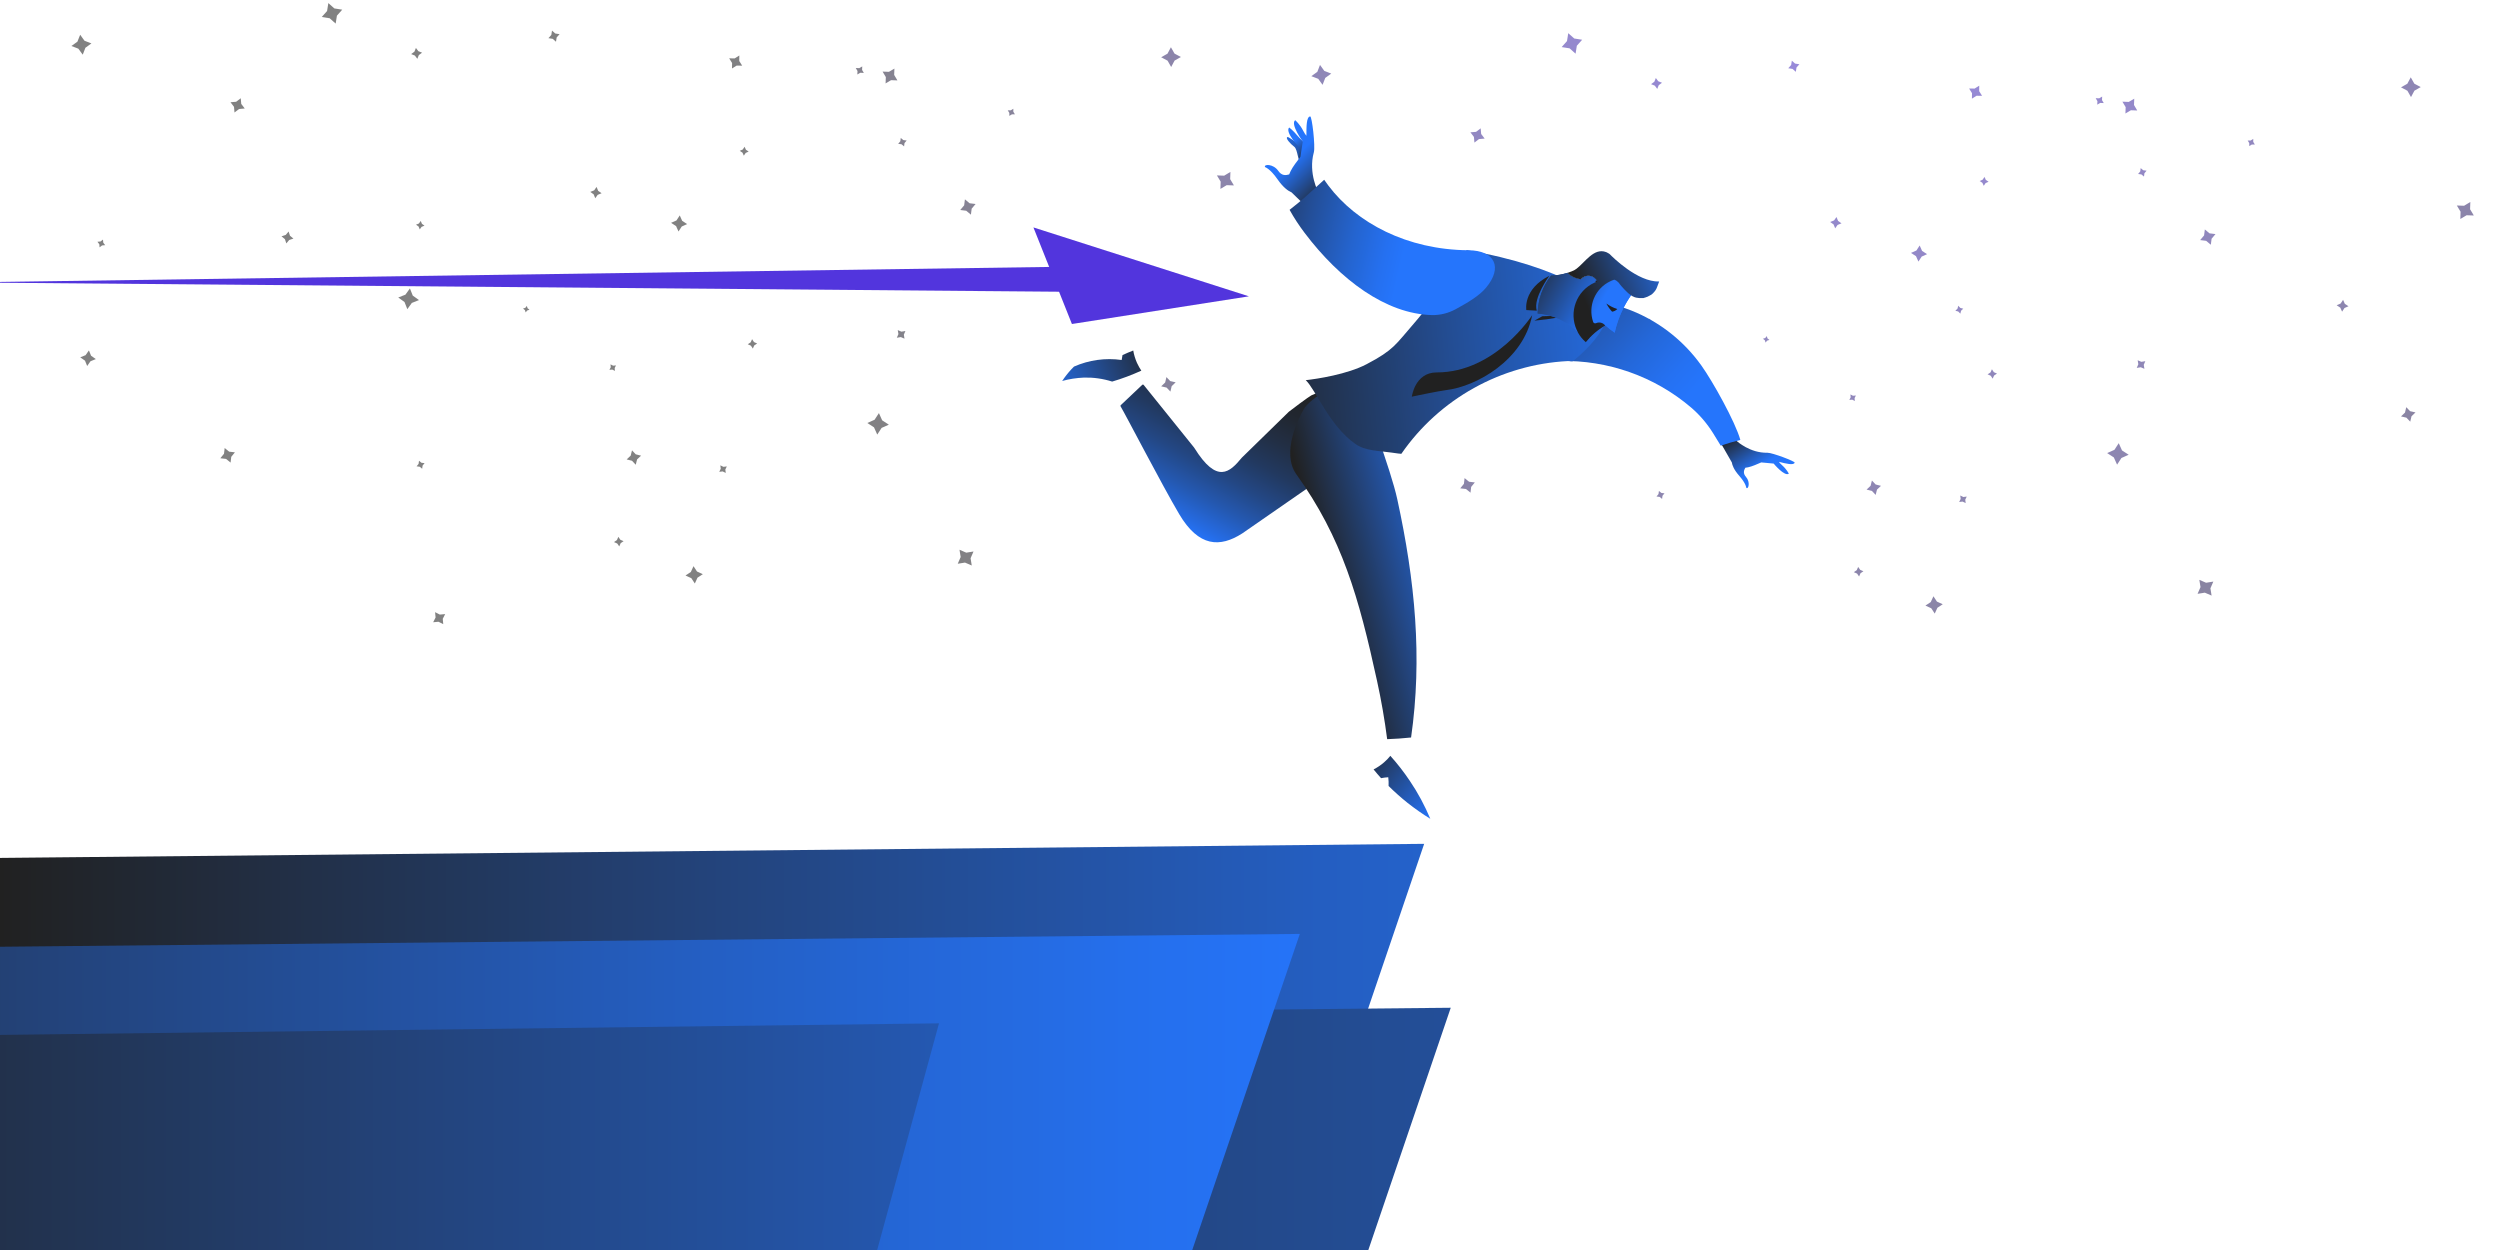<svg width="3000" height="1500" viewBox="0 0 3000 1500" fill="none" xmlns="http://www.w3.org/2000/svg">
<path opacity="0.57" d="M2647.4 289L2640.2 288.1L2644.9 282.5L2645.8 275.3L2651.4 280L2658.6 280.9L2653.9 286.5L2653 293.7L2647.4 289ZM2893.2 116.5L2897.3 108.8L2904.9 104.5L2897.2 100.4L2892.9 92.8L2888.8 100.5L2881.2 104.8L2888.9 108.9L2893.2 116.5ZM2637.1 712.6L2645.8 711.2L2653.9 714.7L2652.5 706L2656 697.9L2647.3 699.3L2639.2 695.8L2640.6 704.5L2637.1 712.6ZM2892.3 506L2893.8 499.5L2898.6 494.9L2892.1 493.4L2887.5 488.6L2886 495.1L2881.2 499.7L2887.7 501.2L2892.3 506ZM2366.3 118.4L2371.9 114.9L2378.5 115L2375 109.4L2375.1 102.8L2369.5 106.3L2362.9 106.2L2366.4 111.8L2366.3 118.4ZM2968.6 258.6L2964.1 251.1L2964.4 242.4L2956.9 246.9L2948.2 246.6L2952.7 254.1L2952.4 262.8L2959.9 258.3L2968.6 258.6ZM1587.1 101.8L1590.3 93.5L1597.5 88.3L1589.2 85.1L1584 77.9L1580.8 86.2L1573.6 91.4L1581.9 94.6L1587.1 101.8ZM1592.4 475.4L1596.4 469.7L1602.8 467.1L1597.1 463.1L1594.5 456.7L1590.5 462.4L1584.1 465L1589.8 469L1592.4 475.4ZM1890.7 64.4L1892.2 54.9L1898.6 47.7L1889.1 46.2L1881.9 39.8L1880.4 49.3L1874 56.5L1883.5 58L1890.7 64.4ZM2250.8 593.9L2252.4 587.5L2257.2 583L2250.8 581.4L2246.3 576.6L2244.7 583L2239.9 587.5L2246.3 589.1L2250.8 593.9ZM1781.6 166.3L1777.4 160.8L1776.8 154L1771.3 158.2L1764.5 158.8L1768.7 164.3L1769.3 171.1L1774.8 166.9L1781.6 166.3ZM1752.3 586L1759.2 586.8L1764.6 591.2L1765.4 584.3L1769.8 578.9L1762.9 578.1L1757.5 573.7L1756.7 580.6L1752.3 586ZM1976.7 407.2L1982.1 399.7L1990.7 396.3L1983.2 390.9L1979.8 382.3L1974.4 389.8L1965.8 393.2L1973.3 398.6L1976.7 407.2ZM2302.1 313.9L2306 307.9L2312.5 305L2306.5 301.1L2303.6 294.6L2299.7 300.6L2293.2 303.5L2299.2 307.4L2302.1 313.9ZM2550.5 136.2L2557.1 132.3L2564.7 132.6L2560.8 126L2561.1 118.4L2554.5 122.3L2546.9 122L2550.8 128.6L2550.5 136.2ZM2321.7 736.3L2324.9 729.3L2331.3 725.1L2324.3 721.9L2320.1 715.5L2316.9 722.5L2310.5 726.7L2317.5 729.9L2321.7 736.3ZM2540.5 557.6L2545.7 549.6L2554.4 545.7L2546.4 540.5L2542.5 531.8L2537.3 539.8L2528.6 543.7L2536.6 548.9L2540.5 557.6ZM2572.8 211.9L2573.3 207.9L2575.9 204.8L2571.9 204.3L2568.8 201.7L2568.3 205.7L2565.7 208.8L2569.7 209.3L2572.8 211.9ZM2564.1 441.5L2568.9 440.7L2573.3 442.6L2572.5 437.8L2574.4 433.4L2569.6 434.2L2565.2 432.3L2566 437.1L2564.1 441.5ZM2699.1 175.3L2702.2 173.4H2705.8L2703.9 170.3V166.7L2700.8 168.6H2697.2L2699.1 171.7V175.3ZM1988.7 106.7L1990.5 102.2L1994.4 99.3L1989.9 97.5L1987 93.6L1985.2 98.1L1981.3 101L1985.8 102.8L1988.7 106.7ZM2118.7 411.1L2120.5 408.8L2123.3 407.9L2121 406.1L2120.1 403.3L2118.3 405.6L2115.5 406.5L2117.8 408.3L2118.7 411.1ZM2155 86.2L2155.8 81L2159.3 77.1L2154.1 76.3L2150.2 72.8L2149.4 78L2145.9 81.9L2151.1 82.7L2155 86.2ZM2219.2 479.9L2222.7 479.6L2225.8 481.2L2225.5 477.7L2227.1 474.6L2223.6 474.9L2220.5 473.3L2220.8 476.8L2219.2 479.9ZM2352.4 376.4L2353.3 372.9L2355.9 370.4L2352.4 369.5L2349.9 366.9L2349 370.4L2346.4 372.9L2349.9 373.8L2352.4 376.4ZM2230.9 691.8L2232.6 687.9L2236.1 685.5L2232.2 683.8L2229.8 680.3L2228.1 684.2L2224.6 686.6L2228.5 688.3L2230.9 691.8ZM2358.8 603.7L2358.3 599.6L2360.1 595.9L2356 596.4L2352.3 594.6L2352.8 598.7L2351 602.4L2355.1 601.9L2358.8 603.7ZM1987.8 595.8L1991.6 596.3L1994.5 598.7L1995 594.9L1997.4 592L1993.6 591.5L1990.7 589.1L1990.2 592.9L1987.8 595.8ZM2202.2 274L2205.1 269.9L2209.8 268L2205.7 265.1L2203.8 260.4L2200.9 264.5L2196.2 266.4L2200.3 269.3L2202.2 274ZM2380.5 223L2382.7 219.7L2386.3 218.1L2383 215.9L2381.4 212.3L2379.2 215.6L2375.6 217.2L2378.9 219.4L2380.5 223ZM2516.7 125.6L2520.3 123.5L2524.5 123.7L2522.4 120.1L2522.6 115.9L2519 118L2514.8 117.8L2516.9 121.4L2516.7 125.6ZM2391.2 454.4L2392.9 450.6L2396.4 448.3L2392.6 446.6L2390.3 443.1L2388.6 446.9L2385.1 449.2L2388.9 450.9L2391.2 454.4ZM2810.5 374L2813.4 369.6L2818.2 367.5L2813.8 364.6L2811.7 359.8L2808.8 364.2L2804 366.3L2808.4 369.2L2810.5 374ZM1159.5 252.9L1152.3 252L1157 246.4L1157.9 239.2L1163.5 243.9L1170.7 244.8L1166 250.4L1165.1 257.6L1159.5 252.9ZM1405.4 80.4L1409.5 72.7L1417.1 68.4L1409.4 64.3L1405.1 56.7L1401 64.4L1393.4 68.7L1401.1 72.8L1405.4 80.4ZM1149.3 676.5L1158 675.1L1166.1 678.6L1164.7 669.9L1168.2 661.8L1159.5 663.2L1151.4 659.7L1152.8 668.4L1149.3 676.5ZM1404.5 469.9L1406 463.4L1410.8 458.8L1404.3 457.3L1399.7 452.5L1398.2 459L1393.4 463.6L1399.9 465.1L1404.5 469.9ZM878.4 82.2L884 78.7L890.6 78.8L887.1 73.2L887.2 66.6L881.6 70.1L875 70L878.5 75.6L878.4 82.2ZM1480.7 222.5L1476.2 215L1476.5 206.3L1469 210.8L1460.3 210.5L1464.8 218L1464.5 226.7L1472 222.2L1480.7 222.5ZM99.3 65.6L102.5 57.3L109.7 52.1L101.4 48.9L96.2 41.7L92.9 50L85.7 55.2L94 58.4L99.3 65.6ZM104.6 439.2L108.6 433.5L115 430.9L109.3 426.9L106.7 420.5L102.7 426.2L96.3 428.8L102 432.8L104.6 439.2ZM343.6 292.1L347 288L352.1 286.3L348 282.9L346.3 277.8L342.9 281.9L337.8 283.6L341.9 287L343.6 292.1ZM402.8 28.3L404.3 18.8L410.7 11.6L401.2 10.1L394 3.7L392.5 13.2L386.1 20.4L395.6 21.9L402.8 28.3ZM519.8 746.7L526.2 746.1L531.9 749L531.3 742.6L534.2 736.9L527.8 737.5L522.1 734.6L522.7 741L519.8 746.7ZM762.9 557.7L764.5 551.3L769.3 546.8L762.9 545.2L758.4 540.4L756.8 546.8L752 551.3L758.4 552.9L762.9 557.7ZM293.7 130.2L289.5 124.7L288.9 117.9L283.4 122.1L276.6 122.7L280.8 128.2L281.4 135L286.9 130.8L293.7 130.2ZM264.4 549.9L271.3 550.7L276.7 555.1L277.5 548.2L281.9 542.8L275 542L269.6 537.6L268.8 544.5L264.4 549.9ZM488.8 371L494.2 363.5L502.8 360.1L495.3 354.7L491.9 346.1L486.5 353.6L477.9 357L485.4 362.4L488.8 371ZM814.2 277.8L818.1 271.8L824.6 268.9L818.6 265L815.7 258.5L811.8 264.5L805.3 267.4L811.3 271.3L814.2 277.8ZM1062.7 100.1L1069.3 96.2L1076.9 96.5L1073 89.9L1073.3 82.3L1066.7 86.2L1059.1 85.9L1063 92.5L1062.7 100.1ZM833.8 700.2L837 693.2L843.4 689L836.4 685.8L832.2 679.4L829 686.4L822.6 690.6L829.6 693.8L833.8 700.2ZM1052.7 521.5L1057.9 513.5L1066.6 509.6L1058.6 504.4L1054.7 495.7L1049.5 503.7L1040.8 507.6L1048.8 512.8L1052.7 521.5ZM1084.9 175.7L1085.4 171.7L1088 168.6L1084 168.1L1080.9 165.5L1080.4 169.5L1077.8 172.6L1081.8 173.1L1084.9 175.7ZM1076.2 405.3L1081 404.5L1085.4 406.4L1084.6 401.6L1086.5 397.2L1081.7 398L1077.3 396.1L1078.1 400.9L1076.2 405.3ZM1211.2 139.1L1214.3 137.2H1217.9L1216 134.1V130.5L1212.9 132.4H1209.3L1211.2 135.5V139.1ZM500.8 70.6L502.6 66.1L506.5 63.2L502 61.4L499.1 57.5L497.3 62L493.4 64.9L497.9 66.7L500.8 70.6ZM503.7 275.3L505.9 272.2L509.4 270.8L506.3 268.6L504.9 265.1L502.7 268.2L499.2 269.6L502.3 271.8L503.7 275.3ZM630.8 374.9L632.6 372.6L635.4 371.7L633.1 369.9L632.2 367.1L630.4 369.4L627.6 370.3L629.9 372.1L630.8 374.9ZM667.2 50.1L668 44.9L671.5 41L666.3 40.2L662.4 36.7L661.6 41.9L658.1 45.8L663.3 46.6L667.2 50.1ZM731.3 443.8L734.8 443.5L737.9 445.1L737.6 441.6L739.2 438.5L735.7 438.8L732.6 437.2L732.9 440.7L731.3 443.8ZM864.5 340.2L865.4 336.7L868 334.2L864.5 333.3L862 330.7L861.1 334.2L858.5 336.7L862 337.6L864.5 340.2ZM743.1 655.7L744.8 651.8L748.3 649.4L744.4 647.7L742 644.2L740.3 648.1L736.8 650.5L740.7 652.2L743.1 655.7ZM870.9 567.5L870.4 563.4L872.2 559.7L868.1 560.2L864.4 558.4L864.9 562.5L863.1 566.2L867.2 565.7L870.9 567.5ZM126.2 294.2L123.9 291.2L123.6 287.5L120.6 289.8L116.9 290.1L119.2 293.1L119.5 296.8L122.5 294.5L126.2 294.2ZM499.9 559.6L503.7 560.1L506.6 562.5L507.1 558.7L509.5 555.8L505.7 555.3L502.8 552.9L502.3 556.7L499.9 559.6ZM714.3 237.9L717.2 233.8L721.9 231.9L717.8 229L715.9 224.3L713 228.4L708.3 230.3L712.4 233.2L714.3 237.9ZM892.6 186.8L894.8 183.5L898.4 181.9L895.1 179.7L893.5 176.1L891.3 179.4L887.7 181L891 183.2L892.6 186.8ZM1028.8 89.4L1032.4 87.3L1036.6 87.5L1034.5 83.9L1034.7 79.7L1031.1 81.8L1026.9 81.6L1029 85.2L1028.8 89.4ZM903.4 418.3L905.1 414.5L908.6 412.2L904.8 410.5L902.5 407L900.8 410.8L897.3 413.1L901.1 414.8L903.4 418.3ZM1322.6 337.9L1325.5 333.5L1330.3 331.4L1325.9 328.5L1323.8 323.7L1320.9 328.1L1316.1 330.2L1320.5 333.1L1322.6 337.9Z" fill="url(#paint0_radial)"/>
<path d="M1498.7 355.6L1240.1 272.9L1286.3 388.8L1498.7 355.6Z" fill="#5235DD"/>
<path d="M0 338.3L1274.5 320.1L1274.6 350.1L0 339.3V338.3Z" fill="#5235DD"/>
<path d="M0 1029.5L1709 1012.6L1543.2 1500H0V1029.5Z" fill="url(#paint1_linear)"/>
<path d="M31.9 1500H1642L1740.9 1209.3L31.9 1226.1V1500Z" fill="url(#paint2_linear)"/>
<path d="M0 1500H1430.7L1559.8 1120.7L0 1136.1V1500Z" fill="url(#paint3_linear)"/>
<path d="M0 1500H1052.6L1126.8 1228L0 1241.9V1500Z" fill="url(#paint4_linear)"/>
<path d="M1546.6 494.1L1490.3 549.1L1490.2 549.2C1475.7 566.8 1460.5 581.3 1433.2 537.5C1433 537.2 1432.9 537 1432.7 536.8L1372.4 461.9C1372 461.4 1371.2 461.3 1370.7 461.8L1344.9 486.2C1344.5 486.6 1344.4 487.2 1344.7 487.6C1350.6 497.4 1394.3 581.8 1415 616.9C1438.5 656.6 1464 657.2 1490.7 640.1L1606.1 560.1C1620.4 550.9 1682 537.5 1682.3 528.1C1682.6 516.8 1666.9 431.2 1573.5 474.5C1571.6 475.3 1548.2 492.6 1546.6 494.1Z" fill="url(#paint5_linear)"/>
<path d="M1564.6 195.5C1564.6 195.5 1562.9 173.4 1557 171.1C1550.7 168.6 1545.7 163 1544.4 164.8C1543.2 166.5 1547.7 171.9 1553.3 176.3C1557.1 179.2 1558 195.5 1560.5 195.3C1563 195 1564.6 195.5 1564.6 195.5Z" fill="url(#paint6_linear)"/>
<path d="M1558.6 199.6L1559.3 177.1C1559.3 177.1 1541.5 158.6 1547 153C1547 153 1551 155.7 1557.2 163.1C1561.9 168.6 1565.6 170.8 1566.7 173.7C1568.5 178.5 1567.9 193.6 1567.9 193.6C1567.9 193.6 1568.7 199 1558.6 199.6Z" fill="url(#paint7_linear)"/>
<path d="M1549.8 230.8C1545.9 229.2 1540 225.2 1532.9 215C1524 202.2 1518 200.5 1518 200.5C1516.3 196.8 1527.9 196.4 1533.9 205C1538 210.9 1542.6 210.6 1547 209.3C1547.5 208 1548.1 206.6 1548.8 205.2C1551.6 199.6 1556.5 193.5 1560.5 188.2L1563.3 169.8C1563.3 169.8 1548.1 149.1 1554.2 144.2C1554.2 144.2 1559.8 148.8 1564.1 157.4C1565.5 160.1 1566.7 161.8 1567.7 162.9C1567.7 152.1 1567.6 140.2 1572.2 139.7C1574.4 139.4 1578.6 175.7 1576.6 182.8C1569.6 208 1582.2 231.1 1582.2 231.1H1581.9C1593.5 238.3 1603.3 246.1 1603.3 246.1C1599.6 258.3 1586.5 266.3 1586.5 266.3L1549.8 230.8Z" fill="url(#paint8_linear)"/>
<path d="M2078.2 554.9C2078.7 558.2 2080.6 563.6 2087.2 571.1C2095.4 580.5 2095.6 585.5 2095.6 585.5C2098.1 587.5 2100.7 578.6 2095.2 572.3C2091.4 568 2092.6 564.4 2094.4 561.3C2095.5 561.2 2096.7 561 2098 560.7C2102.9 559.6 2108.6 557 2113.5 554.9L2128.4 556.3C2128.4 556.3 2141.5 572.2 2146.6 568.4C2146.6 568.4 2144.1 563.2 2138.3 558.1C2136.4 556.5 2135.4 555.2 2134.7 554.2C2143.1 556.3 2152.3 558.7 2153.6 555.2C2154.2 553.6 2126.8 543.2 2120.9 543.3C2100 543.8 2084.4 529.5 2084.4 529.5V529.8C2081.1 519.4 2076.9 510.3 2076.9 510.3C2066.7 510.8 2057.9 519.4 2057.9 519.4L2078.2 554.9Z" fill="url(#paint9_linear)"/>
<path d="M2064.9 534.8C2072.8 532.1 2080.7 529.8 2088.4 527.9C2082.6 506.7 2055.1 457.3 2041.5 438.4C2021 409.8 1994 388.6 1964 375.3C1946.4 367.6 1927.8 362.6 1908.9 360.4C1901.3 384.9 1889 409.7 1872.4 433.2C1928.9 432 1985.1 451.3 2029.4 489.1C2039.7 497.9 2048.5 508.3 2055.7 519.8C2060.2 527.2 2064.9 534.7 2064.9 534.8Z" fill="url(#paint10_linear)"/>
<path d="M1676.7 598.9C1698.1 697.1 1707 789.3 1693.3 885C1683.7 886 1674.1 886.7 1664.6 887C1661.6 863.8 1657.6 840.5 1652.5 817.3C1630.5 716.5 1610.7 646 1555.6 569.1C1537.1 543.3 1558.7 501.3 1564.4 491.2C1572.1 477.7 1607.3 458 1626.7 449.9C1638.6 483 1669.1 563.9 1676.7 598.9Z" fill="url(#paint11_linear)"/>
<path d="M1274.6 457.2C1275.4 456 1276.2 454.9 1277 453.7C1280.6 448.7 1284.5 444.1 1288.8 439.9C1306.7 432 1326.6 429.2 1346 432C1346.4 430 1346.7 428.1 1347 426.1C1351.3 424.1 1355.5 422.3 1359.9 420.6C1360.7 425.6 1362.2 430.5 1364.3 435.3C1364.5 435.7 1364.7 436.1 1364.9 436.5C1366.2 439.3 1367.8 442.1 1369.6 444.8C1358.1 450 1346.5 454.4 1334.6 457.9C1323.6 454.4 1312.1 452.8 1300.8 453.1C1291.8 453.5 1283 454.8 1274.6 457.2Z" fill="url(#paint12_linear)"/>
<path d="M1930.9 369.8C1930.8 369.9 1933.2 395.8 1888.1 433C1886.4 434.4 1883.6 433.1 1881.4 433.3C1801.7 437.3 1727.4 478.3 1681.6 544.6C1680.3 544.5 1679 544.3 1677.7 544.2C1675.1 543.9 1672.5 543.5 1669.8 543.1C1655.2 540.9 1638.6 541.4 1626.2 532.6C1594.9 510.4 1579.1 467.8 1566.9 456.2C1580.6 454.7 1616.7 449.2 1639.8 437.1C1672.9 419.8 1675 413 1696.5 388.4C1698.4 386.2 1700.3 384 1702.1 381.8C1717.8 362.6 1750.1 324.1 1759.9 300.2C1879 320.6 1921.9 360.1 1930.9 369.8Z" fill="url(#paint13_linear)"/>
<path d="M1831.6 372.1L1844.1 372.8C1839.4 357.7 1859.3 330.9 1859.3 330.9C1827.1 347.1 1831.6 372.1 1831.6 372.1Z" fill="#212121"/>
<path d="M1838.6 378.2C1838.6 378.2 1794.6 447 1724 446.9C1697.8 446.9 1694.2 476 1694.2 476C1694.2 476 1725.7 469.3 1735.5 468.1C1771.6 463.8 1828.2 432.2 1838.6 378.2Z" fill="#212121"/>
<path d="M1850.7 379.5L1841.3 384.8C1841.3 384.8 1869.7 382.1 1869.5 380.3C1869.3 378.5 1850.7 379.5 1850.7 379.5Z" fill="#212121"/>
<path d="M1716.4 982.6C1707 976.8 1697.9 970.4 1689 963.4C1681 957 1673.4 950.2 1666.3 943.2C1666.5 939.7 1666.3 936.2 1665.9 932.7C1663 932.9 1660.2 933.2 1657.3 933.8C1654.2 930.4 1651.2 926.9 1648.3 923.3C1652.8 921 1657 918.2 1660.9 914.8C1663.6 912.5 1666.1 909.9 1668.4 907C1677 916.5 1684.7 926.5 1691.7 936.9C1701.5 951.3 1709.7 966.7 1716.4 982.6Z" fill="url(#paint14_linear)"/>
<path d="M1926.7 390.5C1917.3 395.7 1909.4 402.6 1903.3 410.7C1900.7 406.6 1897.7 402.8 1894.4 399.4C1881.4 385.8 1863.8 377.6 1845.2 376.2C1845.5 359.7 1851.2 343.7 1861.3 330.8C1867.9 330.5 1874.5 329.4 1881 327.4C1885.5 331.6 1891.2 334.3 1897.3 335C1898.4 333.7 1899.7 332.7 1901.4 331.9C1905.2 330.2 1909.4 330.6 1912.6 332.7C1914.4 333.9 1915.9 335.5 1916.8 337.6C1916.9 337.8 1917 337.9 1917 338.1C1918.5 337 1920.2 336 1922 335.2C1936.6 328.5 1953.8 334.9 1960.5 349.5C1960.5 349.6 1960.6 349.7 1960.6 349.8C1960.5 350 1960.3 350.1 1960.2 350.3C1954.4 357.9 1949.6 366.1 1945.7 374.7C1944.4 377.7 1943.1 380.8 1942 383.9C1941.3 385.9 1940.6 388 1940 390C1939.1 393 1938.3 396.1 1937.7 399.1C1934 396.6 1930.2 393.6 1926.7 390.5Z" fill="url(#paint15_linear)"/>
<path d="M1903.4 410.5C1903.3 410.6 1903.3 410.6 1903.2 410.7C1903 410.4 1902.9 410.2 1902.7 409.9C1900.2 406.1 1897.4 402.6 1894.3 399.4C1894.2 399.3 1894.1 399.2 1894 399.1C1881 385.7 1863.5 377.6 1845.1 376.2C1845.4 359.7 1851.1 343.7 1861.2 330.8C1867.8 330.6 1874.4 329.4 1880.9 327.4C1885.4 331.6 1891.1 334.3 1897.2 335C1898.3 333.7 1899.6 332.7 1901.3 331.9C1905.1 330.2 1909.3 330.6 1912.5 332.7C1913.8 333.5 1914.9 334.6 1915.8 335.9C1915.8 336 1915.9 336 1915.9 336.1C1915.9 336.1 1915.9 336.2 1916 336.2C1916 336.2 1916 336.3 1916.1 336.3C1916.2 336.5 1916.3 336.7 1916.4 336.9C1916.5 337 1916.5 337.1 1916.6 337.3C1916.6 337.3 1916.6 337.3 1916.6 337.4C1916.6 337.5 1916.7 337.6 1916.7 337.7C1916.8 337.9 1916.9 338 1916.9 338.2C1917.1 338.1 1917.2 338 1917.4 337.9C1917.5 337.8 1917.6 337.8 1917.7 337.7C1917.7 337.7 1917.8 337.7 1917.8 337.6C1917.9 337.6 1917.9 337.5 1918 337.5C1918.1 337.4 1918.3 337.3 1918.4 337.3C1918.5 337.2 1918.7 337.1 1918.8 337C1919.8 336.4 1920.8 335.8 1921.9 335.4C1936.5 328.7 1953.7 335.1 1960.4 349.7C1960.4 349.8 1960.5 349.9 1960.5 350C1960.4 350.2 1960.2 350.3 1960.1 350.5C1959.1 351.8 1958.2 353 1957.3 354.3C1952.7 360.8 1948.8 367.7 1945.6 374.9C1944.3 377.9 1943 381 1941.9 384.1C1941.2 386.1 1940.5 388.2 1939.9 390.2C1939 393.2 1938.2 396.3 1937.6 399.3C1933.7 396.6 1930 393.7 1926.4 390.5C1926.3 390.6 1926.2 390.6 1926.1 390.7C1917.2 395.8 1909.5 402.6 1903.4 410.5Z" fill="url(#paint16_linear)"/>
<path d="M1937.6 373.1C1936.6 373.6 1935.5 373.9 1934.5 374C1931.8 371.1 1929.5 367.8 1927.6 364.2C1931.6 367.1 1936.1 369.4 1940.8 370.9C1939.8 371.8 1938.8 372.5 1937.6 373.1Z" fill="#212121"/>
<path d="M1917.1 338.2C1917 338 1917 337.8 1916.9 337.7C1917.6 337.4 1918.3 337.2 1919 337C1918.3 337.4 1917.7 337.8 1917.1 338.2Z" fill="url(#paint17_linear)"/>
<path d="M1917.1 338.2C1917 338 1917 337.8 1916.9 337.7C1917.6 337.4 1918.3 337.2 1919 337C1918.3 337.4 1917.7 337.8 1917.1 338.2Z" stroke="#231F20" stroke-width="3" stroke-miterlimit="10"/>
<path d="M1926.3 390.7C1923.8 387.3 1919.2 386 1915.3 387.8C1913.9 388.4 1912.3 387.8 1911.8 386.4C1905.2 367.3 1914 345.9 1932.8 337.3C1934.2 336.7 1935.5 336.1 1936.9 335.7C1937.2 335.7 1937.6 335.8 1937.9 335.8L1938 335.9C1938.2 336 1938.4 336.1 1938.5 336.2C1938.6 336.2 1938.6 336.3 1938.7 336.3C1938.8 336.4 1939 336.5 1939.1 336.5C1939.2 336.5 1939.2 336.6 1939.3 336.6C1939.5 336.7 1939.6 336.8 1939.8 336.9L1939.9 337C1940 337.1 1940.2 337.2 1940.3 337.3L1940.4 337.4C1940.6 337.5 1940.7 337.7 1940.9 337.8L1941 337.9C1941.1 338 1941.3 338.1 1941.4 338.3L1941.5 338.4C1941.7 338.5 1941.8 338.7 1942 338.8L1942.1 338.9C1942.2 339 1942.4 339.2 1942.5 339.3L1942.6 339.4C1942.7 339.6 1942.9 339.7 1943 339.9C1943 340 1943.1 340 1943.1 340.1C1943.2 340.3 1943.4 340.4 1943.5 340.6C1943.5 340.6 1943.5 340.6 1943.5 340.7C1944.3 341.6 1945 342.6 1945.8 343.5C1948.1 346.1 1950.4 348.6 1952.9 350.9C1953.5 351.5 1954.1 352.1 1954.8 352.6C1954.8 352.6 1954.8 352.6 1954.9 352.6C1955.1 352.7 1955.2 352.9 1955.4 353L1955.5 353.1C1955.6 353.2 1955.8 353.3 1955.9 353.5C1956 353.5 1956 353.6 1956.1 353.6C1956.2 353.7 1956.4 353.8 1956.5 353.9C1956.6 354 1956.7 354 1956.8 354.1C1956.9 354.2 1957 354.2 1957.1 354.3C1957.1 354.3 1957.1 354.3 1957.2 354.3C1957.4 354.4 1957.6 354.5 1957.8 354.7L1957.9 354.8C1958.1 354.9 1958.3 355 1958.4 355.1L1958.5 355.2C1959 355.5 1959.4 355.7 1959.9 355.9H1960C1960.2 356 1960.4 356.1 1960.6 356.2C1960.7 356.2 1960.7 356.2 1960.8 356.3C1961 356.4 1961.2 356.4 1961.3 356.5C1961.4 356.5 1961.4 356.5 1961.5 356.6C1961.7 356.7 1961.9 356.7 1962.1 356.8H1962.2C1962.7 357 1963.2 357.1 1963.6 357.2H1963.7C1963.9 357.3 1964.1 357.3 1964.3 357.3C1964.4 357.3 1964.4 357.3 1964.5 357.3C1964.7 357.3 1964.9 357.4 1965 357.4H1965.1C1965.8 357.5 1966.6 357.6 1967.3 357.7H1967.4C1967.5 357.7 1967.7 357.7 1967.9 357.7C1968 357.7 1968.1 357.7 1968.2 357.7C1968.4 357.7 1968.7 357.7 1968.9 357.7C1969 357.7 1969.1 357.7 1969.3 357.7C1969.4 357.7 1969.4 357.7 1969.5 357.7C1969.6 357.7 1969.7 357.7 1969.9 357.7C1970 357.7 1970 357.7 1970.1 357.7C1970.3 357.7 1970.5 357.7 1970.7 357.7C1970.8 357.7 1970.8 357.7 1970.9 357.7C1971 357.7 1971.1 357.7 1971.2 357.7C1971.3 357.7 1971.4 357.7 1971.4 357.7C1971.5 357.7 1971.6 357.7 1971.7 357.7C1971.8 357.7 1971.9 357.7 1972 357.7C1972.1 357.7 1972.3 357.7 1972.4 357.6C1972.5 357.6 1972.6 357.6 1972.7 357.5C1972.8 357.5 1972.9 357.5 1973 357.4C1973.1 357.4 1973.2 357.4 1973.3 357.3C1973.4 357.3 1973.5 357.3 1973.6 357.2C1973.7 357.2 1973.8 357.1 1974 357.1C1974.1 357.1 1974.2 357 1974.3 357C1974.4 357 1974.5 356.9 1974.7 356.9C1974.8 356.9 1974.9 356.9 1974.9 356.8C1975 356.8 1975.1 356.7 1975.2 356.7C1975.3 356.7 1975.4 356.7 1975.4 356.6C1975.5 356.6 1975.7 356.5 1975.8 356.5C1975.9 356.5 1976 356.4 1976 356.4C1976.1 356.4 1976.3 356.3 1976.4 356.3C1976.5 356.3 1976.5 356.2 1976.6 356.2C1976.7 356.2 1976.8 356.1 1976.9 356.1C1977 356.1 1977 356 1977.1 356C1977.2 355.9 1977.4 355.9 1977.5 355.8C1977.6 355.8 1977.6 355.7 1977.7 355.7C1977.8 355.6 1978 355.6 1978.1 355.5C1978.2 355.5 1978.2 355.4 1978.3 355.4C1978.4 355.3 1978.5 355.3 1978.6 355.2C1978.7 355.2 1978.7 355.1 1978.8 355.1C1978.9 355 1979.1 355 1979.2 354.9C1979.3 354.9 1979.3 354.8 1979.4 354.8C1979.5 354.7 1979.7 354.6 1979.8 354.6C1979.9 354.6 1979.9 354.5 1980 354.5C1980.1 354.4 1980.2 354.4 1980.3 354.3C1980.4 354.3 1980.4 354.2 1980.5 354.2C1980.6 354.1 1980.7 354 1980.9 354C1981 354 1981 353.9 1981.1 353.9C1981.2 353.8 1981.4 353.7 1981.5 353.6C1981.6 353.6 1981.6 353.5 1981.7 353.5C1981.8 353.4 1981.9 353.4 1982 353.3C1982.1 353.3 1982.1 353.2 1982.2 353.2C1982.3 353.1 1982.4 353 1982.5 352.9L1982.6 352.8C1982.7 352.7 1982.8 352.6 1982.9 352.5C1983 352.4 1983.1 352.3 1983.2 352.3C1983.3 352.2 1983.3 352.2 1983.4 352.1C1983.5 352 1983.6 351.9 1983.6 351.9C1983.7 351.8 1983.8 351.8 1983.8 351.7C1983.9 351.6 1983.9 351.6 1984 351.5C1984.1 351.4 1984.2 351.3 1984.2 351.2C1984.3 351.1 1984.3 351.1 1984.4 351C1984.5 350.9 1984.6 350.8 1984.7 350.7C1984.8 350.6 1984.8 350.6 1984.9 350.5C1985 350.4 1985.1 350.3 1985.2 350.2C1985.2 350.1 1985.3 350.1 1985.3 350C1985.4 349.9 1985.5 349.8 1985.6 349.6L1985.7 349.5C1985.8 349.4 1985.9 349.2 1986 349.1L1986.1 349C1986.2 348.9 1986.3 348.7 1986.4 348.6C1986.4 348.6 1986.4 348.5 1986.5 348.5C1986.6 348.3 1986.7 348.2 1986.8 348C1987.6 346.7 1988.3 345.3 1988.8 343.7C1989.5 341.7 1990.2 339.8 1991 337.8C1965.1 338.6 1934.6 308 1931.8 305.1C1931.8 305.1 1931.8 305.1 1931.7 305C1931.6 304.9 1931.6 304.9 1931.6 304.9C1931.4 304.8 1931.2 304.6 1931 304.5C1930.8 304.4 1930.6 304.3 1930.4 304.1C1929.7 303.7 1929.1 303.3 1928.4 303C1928.2 302.9 1928 302.8 1927.8 302.7C1927.6 302.6 1927.4 302.6 1927.3 302.5C1912.6 296.9 1901.8 315.1 1891.8 322.5C1891.6 322.6 1891.4 322.8 1891.2 322.9C1890.7 323.2 1890.3 323.5 1889.8 323.8C1889.5 324 1889.2 324.1 1889 324.3C1888.8 324.4 1888.6 324.5 1888.4 324.6C1888.3 324.6 1888.2 324.7 1888.1 324.7C1887.3 325 1886.6 325.4 1885.8 325.7C1884.1 326.3 1882.5 326.9 1880.8 327.5C1885.3 331.7 1891 334.4 1897.1 335.1C1898.2 333.8 1899.5 332.8 1901.2 332C1905 330.3 1909.2 330.7 1912.4 332.8C1912.5 332.9 1912.7 333 1912.8 333.1L1912.9 333.2C1913 333.3 1913.1 333.4 1913.2 333.5C1913.2 333.5 1913.3 333.5 1913.3 333.6C1913.4 333.7 1913.6 333.8 1913.7 333.9L1913.8 334C1913.9 334.1 1914 334.2 1914.1 334.3L1914.2 334.4C1914.3 334.5 1914.4 334.6 1914.6 334.8L1914.7 334.9C1914.8 335 1914.9 335.1 1915 335.2C1915 335.2 1915 335.3 1915.1 335.3C1915.2 335.4 1915.3 335.6 1915.4 335.7C1915.5 335.8 1915.6 336 1915.7 336.1C1915.7 336.2 1915.8 336.2 1915.8 336.3C1915.8 336.3 1915.8 336.3 1915.8 336.4C1915.8 336.4 1915.8 336.5 1915.9 336.5C1915.9 336.6 1916 336.6 1916 336.7L1916.1 336.8C1916.1 336.9 1916.2 337 1916.2 337.1V337.2C1916.3 337.3 1916.3 337.4 1916.4 337.5C1916.4 337.5 1916.4 337.5 1916.4 337.6C1916.4 337.7 1916.5 337.8 1916.5 337.9C1915.4 338.3 1914.4 338.7 1913.3 339.2C1891.7 349.1 1882.3 374.5 1892.1 396.1C1892.6 397.2 1893.2 398.3 1893.7 399.3C1896 403.5 1899 407.1 1902.4 410.1C1902.6 410.3 1902.8 410.5 1903 410.7C1909.5 402.6 1917.2 395.8 1926.3 390.7ZM1918.9 337C1918.8 337 1918.8 337.1 1918.7 337.1C1918.8 337.1 1918.8 337 1918.9 337ZM1917.8 337.7C1917.7 337.7 1917.7 337.8 1917.6 337.8C1917.6 337.8 1917.7 337.8 1917.8 337.7ZM1918.4 337.3C1918.3 337.4 1918.2 337.4 1918.1 337.5C1918.2 337.4 1918.3 337.4 1918.4 337.3Z" fill="url(#paint18_linear)"/>
<path d="M1783.1 345.4C1803.7 321 1794 300.5 1762.1 300.3C1688.2 299.7 1627.8 267.4 1594.2 222.9C1592.4 220.5 1590.7 218.1 1589 215.7C1587.4 217.2 1585.7 218.7 1584.1 220.2C1569.1 233.9 1562.7 240 1547.5 251.8C1552.7 261.2 1558.7 270.4 1565.5 279.4C1608.1 335.8 1663.1 376.7 1718.3 378.1C1728.3 378.3 1738.1 375.8 1746.9 371C1762.6 362.5 1775.4 354.6 1783.1 345.4Z" fill="url(#paint19_linear)"/>
<defs>
<radialGradient id="paint0_radial" cx="0" cy="0" r="1" gradientUnits="userSpaceOnUse" gradientTransform="translate(2219.58 -150.617) scale(1378.11)">
<stop stop-color="#5235DD"/>
<stop offset="1" stop-color="#212121"/>
</radialGradient>
<linearGradient id="paint1_linear" x1="0.001" y1="1256.32" x2="2368.71" y2="1256.32" gradientUnits="userSpaceOnUse">
<stop stop-color="#212121"/>
<stop offset="0.368" stop-color="#23447D"/>
<stop offset="0.671" stop-color="#245EC1"/>
<stop offset="0.889" stop-color="#256FEC"/>
<stop offset="1" stop-color="#2575FC"/>
</linearGradient>
<linearGradient id="paint2_linear" x1="-207.093" y1="1354.64" x2="3760.01" y2="1354.64" gradientUnits="userSpaceOnUse">
<stop stop-color="#212121"/>
<stop offset="0.368" stop-color="#23447D"/>
<stop offset="0.671" stop-color="#245EC1"/>
<stop offset="0.889" stop-color="#256FEC"/>
<stop offset="1" stop-color="#2575FC"/>
</linearGradient>
<linearGradient id="paint3_linear" x1="-814.977" y1="1310.33" x2="1627.86" y2="1310.33" gradientUnits="userSpaceOnUse">
<stop stop-color="#212121"/>
<stop offset="0.368" stop-color="#23447D"/>
<stop offset="0.671" stop-color="#245EC1"/>
<stop offset="0.889" stop-color="#256FEC"/>
<stop offset="1" stop-color="#2575FC"/>
</linearGradient>
<linearGradient id="paint4_linear" x1="-446.512" y1="1363.98" x2="2169.06" y2="1363.98" gradientUnits="userSpaceOnUse">
<stop stop-color="#212121"/>
<stop offset="0.368" stop-color="#23447D"/>
<stop offset="0.671" stop-color="#245EC1"/>
<stop offset="0.889" stop-color="#256FEC"/>
<stop offset="1" stop-color="#2575FC"/>
</linearGradient>
<linearGradient id="paint5_linear" x1="1557.86" y1="428.254" x2="1435.65" y2="646.448" gradientUnits="userSpaceOnUse">
<stop stop-color="#212121"/>
<stop offset="0.138" stop-color="#212325"/>
<stop offset="0.274" stop-color="#212731"/>
<stop offset="0.408" stop-color="#222F45"/>
<stop offset="0.543" stop-color="#223960"/>
<stop offset="0.677" stop-color="#234784"/>
<stop offset="0.81" stop-color="#2458B0"/>
<stop offset="0.942" stop-color="#256BE3"/>
<stop offset="1" stop-color="#2575FC"/>
</linearGradient>
<linearGradient id="paint6_linear" x1="1597.42" y1="208.119" x2="1532.98" y2="166.594" gradientUnits="userSpaceOnUse">
<stop stop-color="#212121"/>
<stop offset="1" stop-color="#2575FC"/>
</linearGradient>
<linearGradient id="paint7_linear" x1="1568.77" y1="192.78" x2="1531.73" y2="153" gradientUnits="userSpaceOnUse">
<stop stop-color="#212121"/>
<stop offset="0.515" stop-color="#2575FC"/>
</linearGradient>
<linearGradient id="paint8_linear" x1="1602.53" y1="229.088" x2="1558.72" y2="184.247" gradientUnits="userSpaceOnUse">
<stop stop-color="#212121"/>
<stop offset="1" stop-color="#2575FC"/>
</linearGradient>
<linearGradient id="paint9_linear" x1="2089.89" y1="514.286" x2="2116.22" y2="557.137" gradientUnits="userSpaceOnUse">
<stop stop-color="#212121"/>
<stop offset="1" stop-color="#2575FC"/>
</linearGradient>
<linearGradient id="paint10_linear" x1="1773.58" y1="268.841" x2="2016.66" y2="486.121" gradientUnits="userSpaceOnUse">
<stop stop-color="#212121"/>
<stop offset="0.013" stop-color="#212225"/>
<stop offset="0.289" stop-color="#223F70"/>
<stop offset="0.535" stop-color="#2456AC"/>
<stop offset="0.743" stop-color="#2467D8"/>
<stop offset="0.904" stop-color="#2571F2"/>
<stop offset="1" stop-color="#2575FC"/>
</linearGradient>
<linearGradient id="paint11_linear" x1="1585.43" y1="685.471" x2="1756.36" y2="643.322" gradientUnits="userSpaceOnUse">
<stop stop-color="#212121"/>
<stop offset="1" stop-color="#2575FC"/>
</linearGradient>
<linearGradient id="paint12_linear" x1="1390.29" y1="418.646" x2="1237.95" y2="478.382" gradientUnits="userSpaceOnUse">
<stop stop-color="#212121"/>
<stop offset="0.199" stop-color="#223452"/>
<stop offset="0.592" stop-color="#2457AD"/>
<stop offset="0.868" stop-color="#256CE6"/>
<stop offset="1" stop-color="#2575FC"/>
</linearGradient>
<linearGradient id="paint13_linear" x1="1482.24" y1="444.746" x2="2013.1" y2="394.938" gradientUnits="userSpaceOnUse">
<stop stop-color="#212121"/>
<stop offset="0.488" stop-color="#234D93"/>
<stop offset="0.839" stop-color="#246ADE"/>
<stop offset="1" stop-color="#2575FC"/>
</linearGradient>
<linearGradient id="paint14_linear" x1="1626.76" y1="893.728" x2="1726.95" y2="973.617" gradientUnits="userSpaceOnUse">
<stop stop-color="#212121"/>
<stop offset="1" stop-color="#2575FC"/>
</linearGradient>
<linearGradient id="paint15_linear" x1="1835.99" y1="308.374" x2="1918.1" y2="372.845" gradientUnits="userSpaceOnUse">
<stop stop-color="#212121"/>
<stop offset="1" stop-color="#2575FC"/>
</linearGradient>
<linearGradient id="paint16_linear" x1="1828.14" y1="319.96" x2="1918.38" y2="369.489" gradientUnits="userSpaceOnUse">
<stop stop-color="#212121"/>
<stop offset="1" stop-color="#2575FC"/>
</linearGradient>
<linearGradient id="paint17_linear" x1="1917.22" y1="337.083" x2="1918.37" y2="337.841" gradientUnits="userSpaceOnUse">
<stop stop-color="#212121"/>
<stop offset="1" stop-color="#2575FC"/>
</linearGradient>
<linearGradient id="paint18_linear" x1="1901.51" y1="359.911" x2="2016.34" y2="313.353" gradientUnits="userSpaceOnUse">
<stop stop-color="#212121"/>
<stop offset="1" stop-color="#2575FC"/>
</linearGradient>
<linearGradient id="paint19_linear" x1="1465.52" y1="255.214" x2="1878.84" y2="349.491" gradientUnits="userSpaceOnUse">
<stop stop-color="#212121"/>
<stop offset="0.095" stop-color="#223351"/>
<stop offset="0.25" stop-color="#234F9A"/>
<stop offset="0.38" stop-color="#2464CF"/>
<stop offset="0.476" stop-color="#2570F0"/>
<stop offset="0.529" stop-color="#2575FC"/>
<stop offset="1" stop-color="#2575FC"/>
</linearGradient>
</defs>
</svg>
